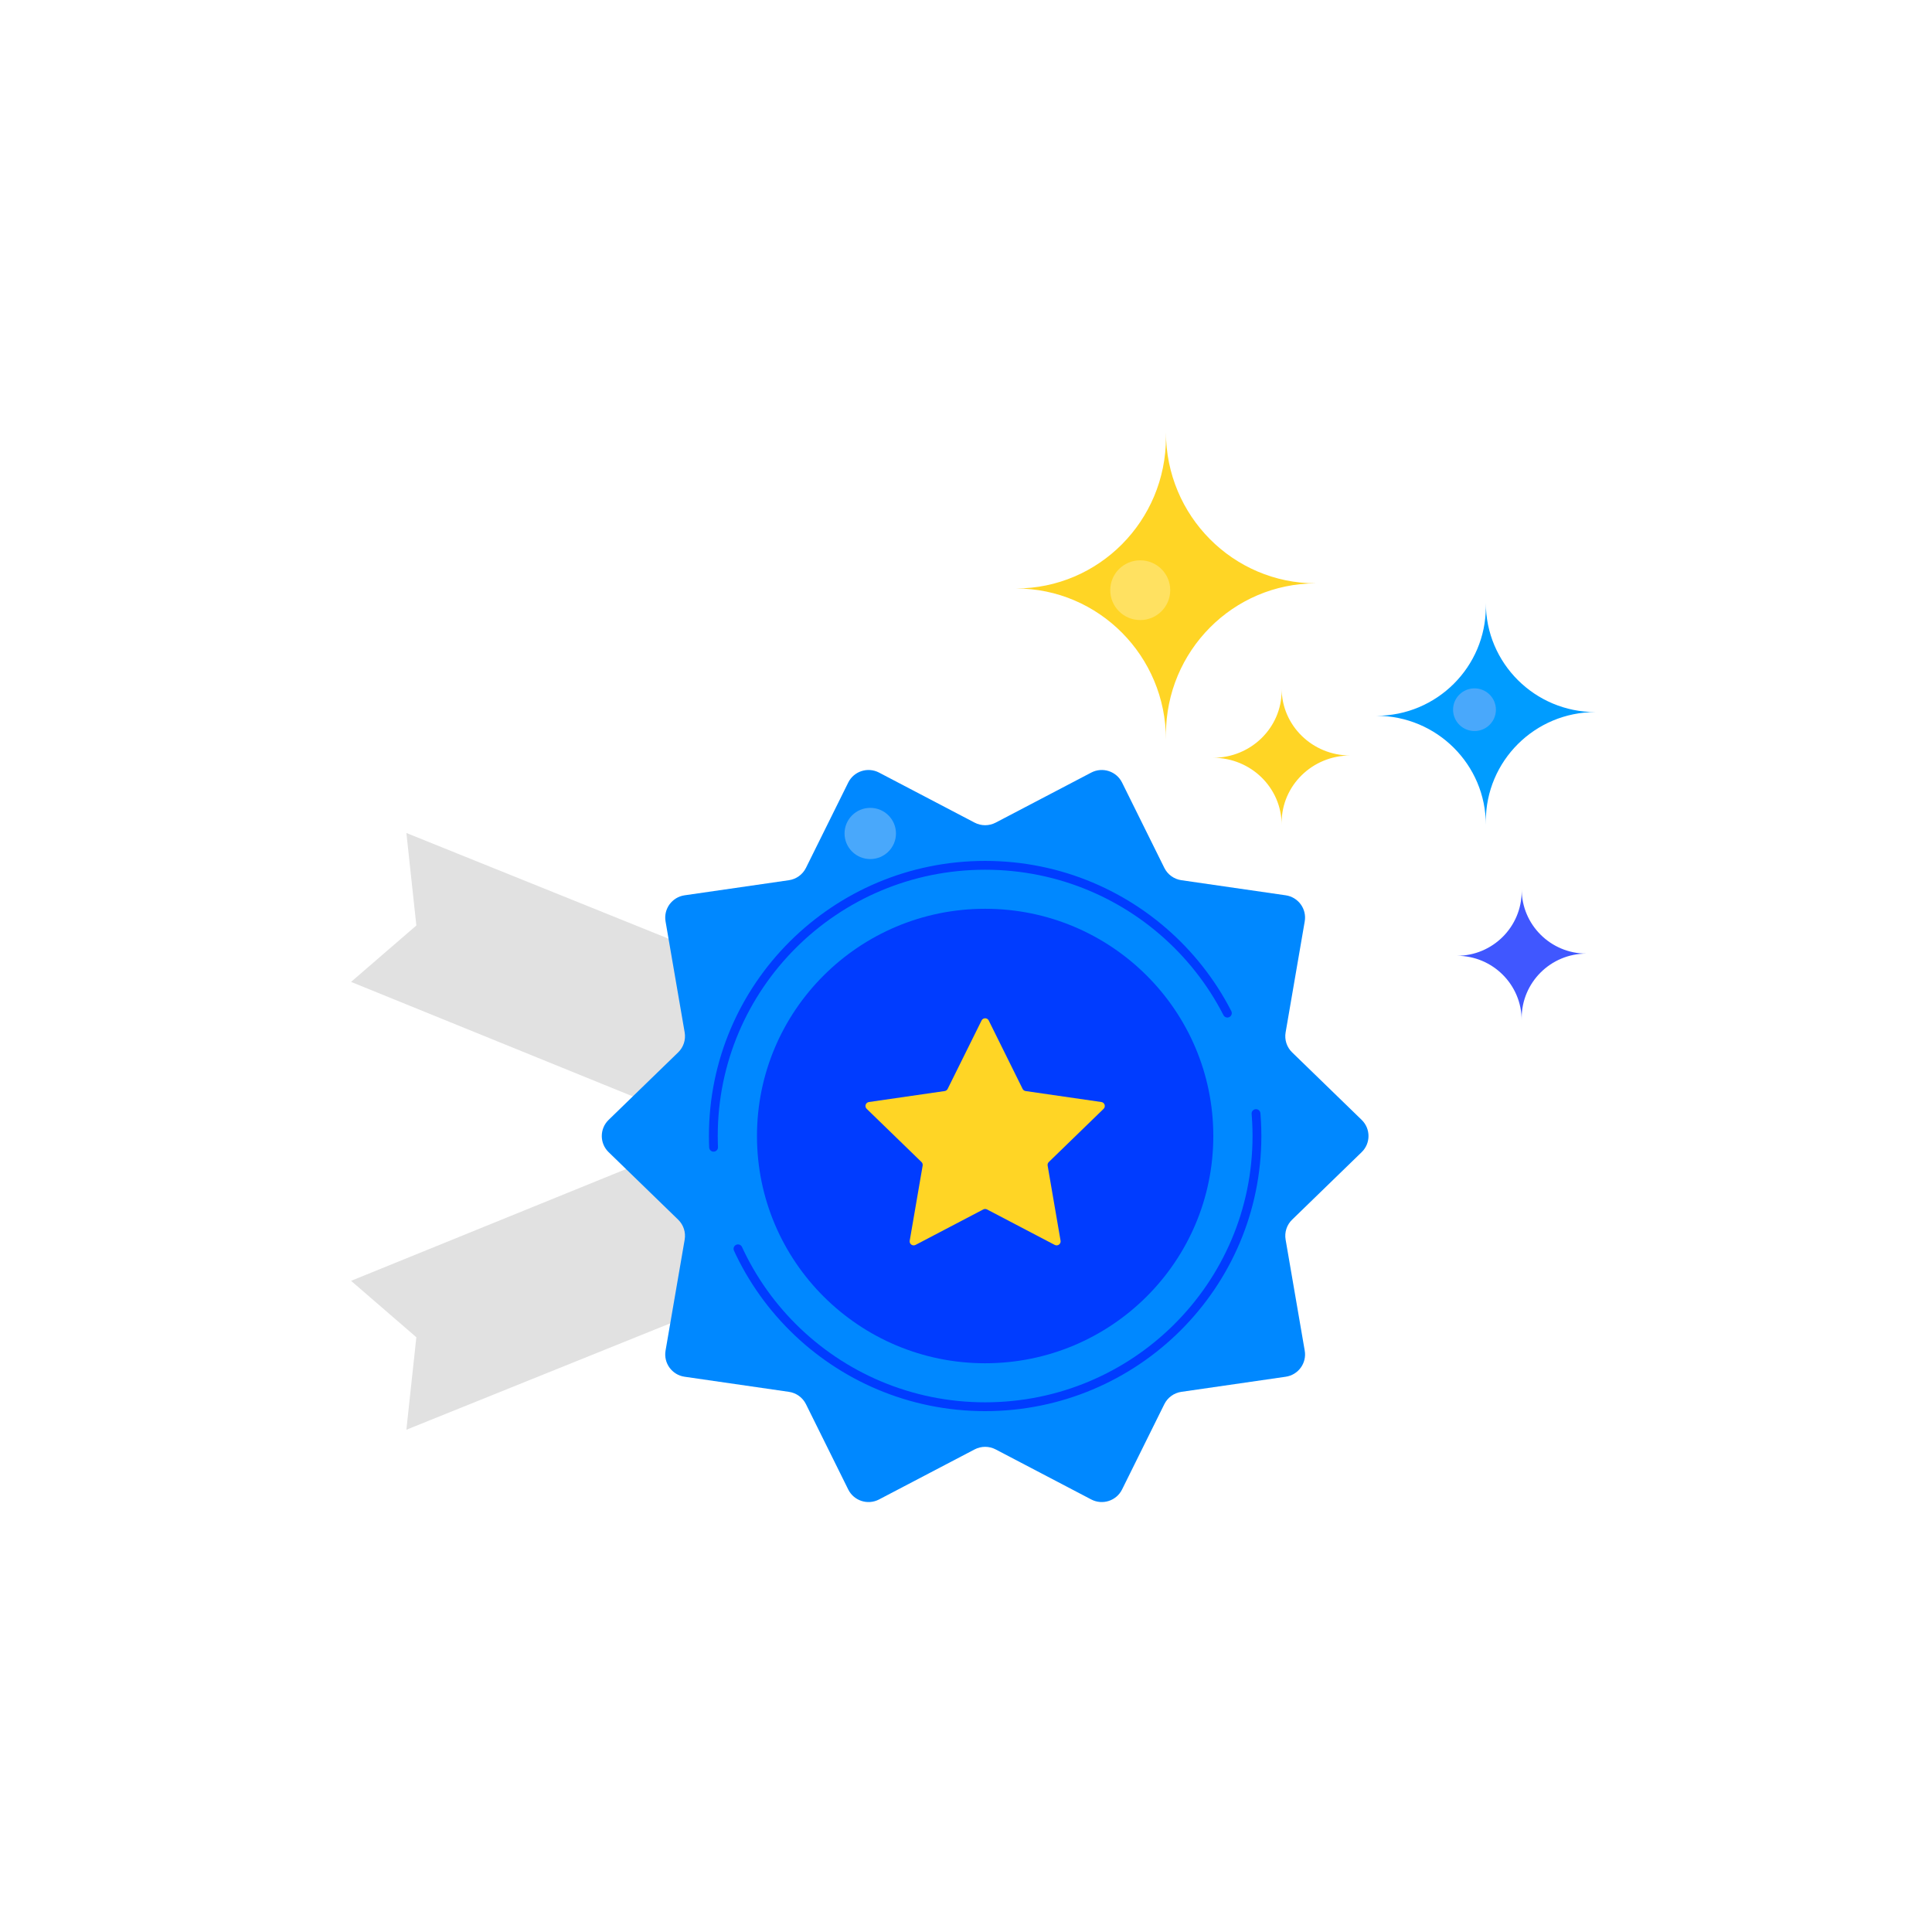 <?xml version="1.0" encoding="UTF-8"?>
<svg width="219px" height="219px" viewBox="0 0 219 219" version="1.1" xmlns="http://www.w3.org/2000/svg" xmlns:xlink="http://www.w3.org/1999/xlink">
    <!-- Generator: sketchtool 51.2 (57519) - http://www.bohemiancoding.com/sketch -->
    <title>24443830-6BF1-4BAD-9C39-E33BBB7BF5D1</title>
    <desc>Created with sketchtool.</desc>
    <defs></defs>
    <g id="Landing-page" stroke="none" stroke-width="1" fill="none" fill-rule="evenodd">
        <g id="Landing-Page" transform="translate(-885, -2921)">
            <g id="Group-41" transform="translate(885, 2921)">
                <rect id="Rectangle" fill="#FFFFFF" x="0" y="0" width="219" height="219"></rect>
                <g id="Group-34" transform="translate(39, 49)">
                    <g id="Group-25">
                        <polyline id="Fill-13" fill="#E1E1E1" transform="translate(30.152, 93.968) rotate(90) translate(-30.152, -93.968) " points="11.053 70.873 32.371 123.326 38.767 115.925 49.251 117.056 28.105 64.61"></polyline>
                        <polyline id="Fill-14" fill="#E1E1E1" transform="translate(30.152, 64.52) rotate(90) translate(-30.152, -64.52) " points="49.251 41.425 27.934 93.878 21.538 86.476 11.053 87.607 32.199 35.162"></polyline>
                        <path d="M107.467,89.255 L115.351,81.601 C116.383,80.599 116.383,78.946 115.351,77.944 L107.467,70.29 C106.862,69.704 106.586,68.859 106.729,68.03 L108.896,55.445 C109.141,54.029 108.165,52.693 106.739,52.486 L94.912,50.775 C94.078,50.654 93.356,50.132 92.982,49.378 L88.189,39.705 C87.551,38.418 85.973,37.907 84.698,38.575 L73.863,44.248 C73.116,44.639 72.224,44.639 71.477,44.248 L60.643,38.575 C59.367,37.907 57.789,38.418 57.151,39.705 L52.358,49.378 C51.984,50.132 51.262,50.654 50.427,50.775 L38.601,52.486 C37.175,52.693 36.2,54.029 36.443,55.445 L38.611,68.03 C38.753,68.859 38.477,69.704 37.873,70.29 L29.989,77.944 C28.957,78.946 28.957,80.599 29.989,81.601 L37.873,89.255 C38.477,89.842 38.753,90.687 38.611,91.515 L36.443,104.1 C36.2,105.516 37.175,106.853 38.601,107.059 L50.427,108.771 C51.262,108.891 51.984,109.414 52.358,110.167 L57.151,119.84 C57.789,121.127 59.367,121.638 60.643,120.97 L71.477,115.297 C72.224,114.906 73.116,114.906 73.863,115.297 L84.698,120.97 C85.973,121.638 87.551,121.127 88.189,119.84 L92.982,110.167 C93.356,109.414 94.078,108.891 94.912,108.771 L106.739,107.059 C108.165,106.853 109.141,105.516 108.896,104.1 L106.729,91.515 C106.586,90.687 106.862,89.842 107.467,89.255" id="Fill-15" fill="#0088FF"></path>
                        <path d="M98.533,79.773 C98.533,93.999 86.954,105.531 72.669,105.531 C58.386,105.531 46.807,93.999 46.807,79.773 C46.807,65.546 58.386,54.014 72.669,54.014 C86.954,54.014 98.533,65.546 98.533,79.773" id="Fill-16" fill="#003CFF"></path>
                        <path d="M73.077,66.68 L76.917,74.429 C76.983,74.562 77.111,74.655 77.259,74.676 L85.845,75.919 C86.217,75.973 86.366,76.428 86.097,76.691 L79.883,82.722 C79.777,82.826 79.728,82.976 79.753,83.122 L81.219,91.639 C81.284,92.009 80.894,92.29 80.561,92.116 L72.881,88.094 C72.749,88.026 72.591,88.026 72.459,88.094 L64.779,92.116 C64.446,92.29 64.056,92.009 64.12,91.639 L65.587,83.122 C65.612,82.976 65.563,82.826 65.456,82.722 L59.243,76.691 C58.973,76.428 59.122,75.973 59.495,75.919 L68.081,74.676 C68.229,74.655 68.356,74.562 68.422,74.429 L72.263,66.68 C72.429,66.344 72.91,66.344 73.077,66.68" id="Fill-17" fill="#FFD525"></path>
                        <path d="M103.48,79.773 C103.48,96.72 89.686,110.458 72.67,110.458 C55.653,110.458 41.859,96.72 41.859,79.773 C41.859,62.826 55.653,49.087 72.67,49.087 C89.686,49.087 103.48,62.826 103.48,79.773 Z" id="Stroke-18" stroke="#003CFF" stroke-linecap="round" stroke-linejoin="round" stroke-dasharray="83.418,11.917"></path>
                        <path d="M133.487,51.783 L133.487,52.031 C133.487,56.068 130.2,59.342 126.145,59.342 C130.2,59.342 133.487,62.615 133.487,66.653 L133.487,66.405 C133.487,62.368 136.773,59.094 140.828,59.094 C136.773,59.094 133.487,55.821 133.487,51.783" id="Fill-20" fill="#4057FF"></path>
                        <g id="Group-14" transform="translate(76.163, 0)">
                            <path d="M17.002,0 L17.002,0.58 C17.002,10.039 9.389,17.706 0,17.706 C9.389,17.706 17.002,25.375 17.002,34.833 L17.002,34.253 C17.002,24.793 24.614,17.126 34.003,17.126 C24.614,17.126 17.002,9.458 17.002,0" id="Fill-12" fill="#FFD525"></path>
                            <path d="M30.117,29.028 L30.117,29.285 C30.117,33.49 26.637,36.898 22.345,36.898 C26.637,36.898 30.117,40.305 30.117,44.509 L30.117,44.251 C30.117,40.047 33.597,36.639 37.889,36.639 C33.597,36.639 30.117,33.232 30.117,29.028" id="Fill-14" fill="#FFD525"></path>
                            <path d="M17.487,17.9 C17.487,19.77 15.965,21.287 14.087,21.287 C12.209,21.287 10.687,19.77 10.687,17.9 C10.687,16.03 12.209,14.514 14.087,14.514 C15.965,14.514 17.487,16.03 17.487,17.9" id="Fill-34" fill="#FFE161"></path>
                        </g>
                        <path d="M59.647,48.379 C58.038,48.379 56.733,47.08 56.733,45.477 C56.733,43.873 58.038,42.574 59.647,42.574 C61.257,42.574 62.562,43.873 62.562,45.477 C62.562,47.08 61.257,48.379 59.647,48.379 Z" id="Fill-7" fill="#49A8FB"></path>
                        <g id="Group-23" transform="translate(116.967, 19.352)">
                            <path d="M12.459,-6.73940646e-05 L12.459,0.419 C12.459,7.248 6.9,12.785 0.043,12.785 C6.9,12.785 12.459,18.321 12.459,25.15 L12.459,24.732 C12.459,17.902 18.018,12.365 24.876,12.365 C18.018,12.365 12.459,6.829 12.459,-6.73940646e-05" id="Fill-19" fill="#009CFF"></path>
                            <path d="M11.173,14.514 C9.831,14.514 8.744,13.431 8.744,12.095 C8.744,10.759 9.831,9.676 11.173,9.676 C12.514,9.676 13.601,10.759 13.601,12.095 C13.601,13.431 12.514,14.514 11.173,14.514 Z" id="Fill-7" fill="#49A8FB"></path>
                        </g>
                    </g>
                </g>
            </g>
        </g>
    </g>
</svg>